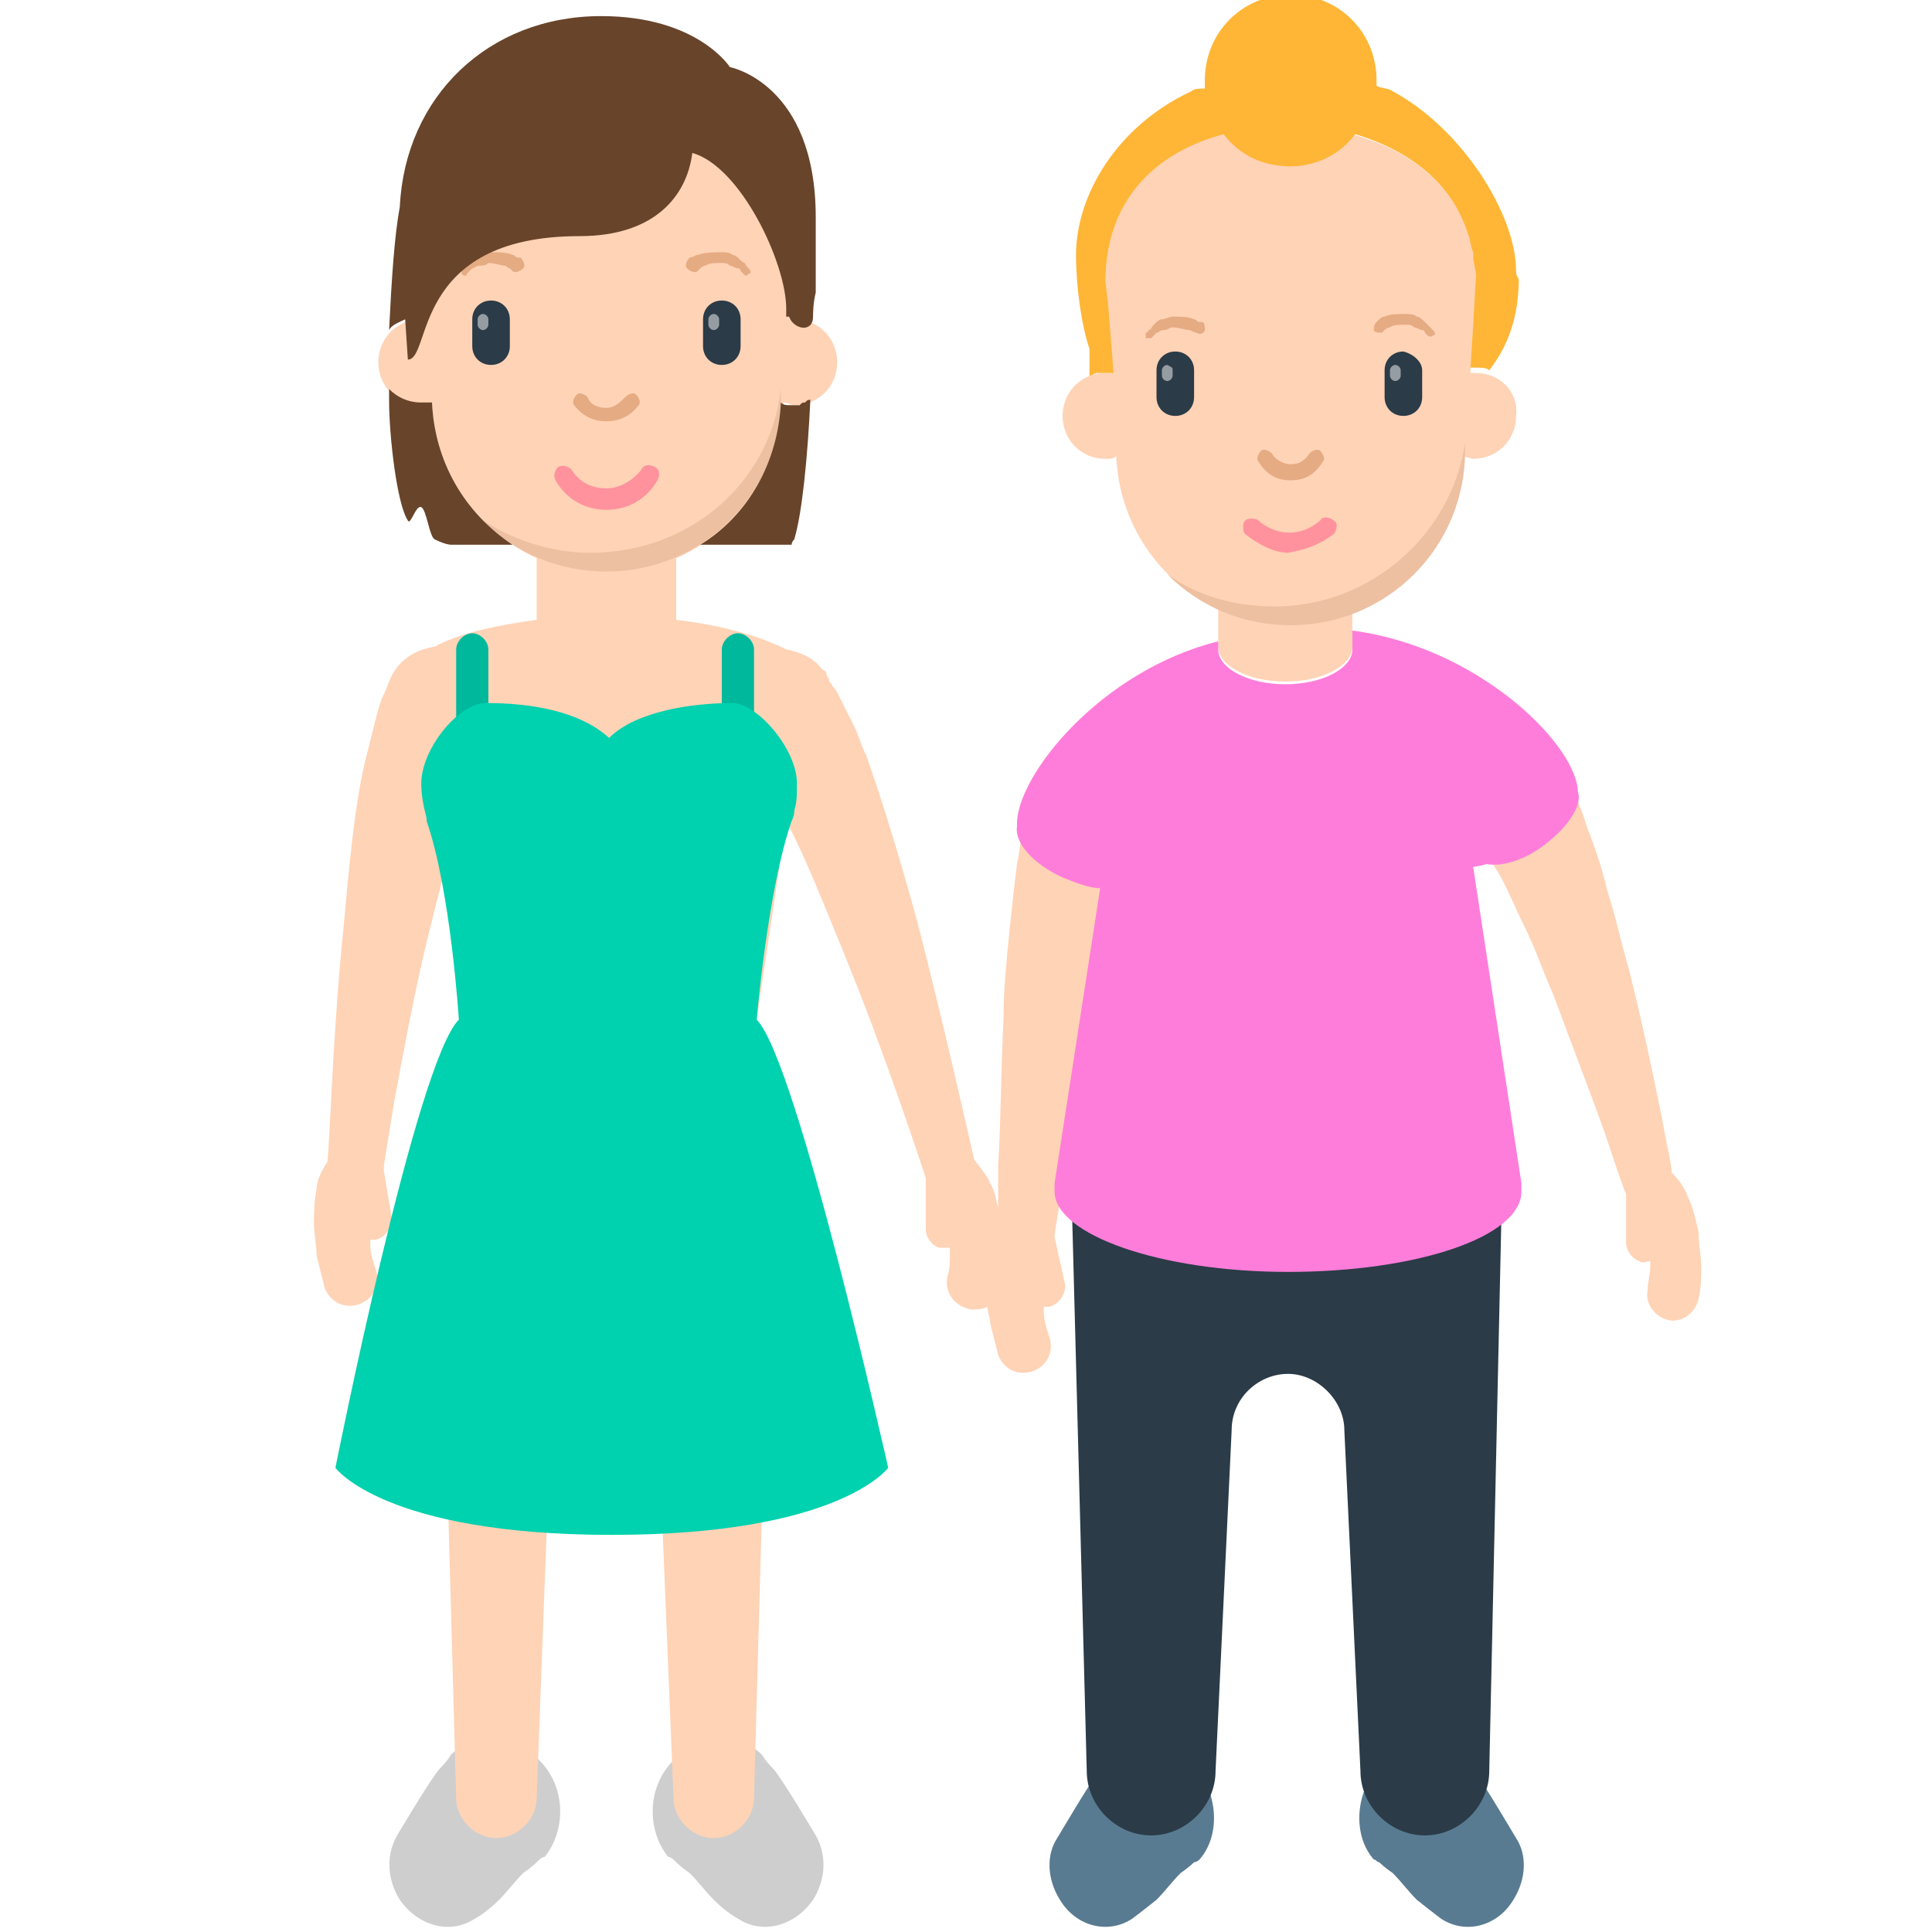 <?xml version="1.0" encoding="utf-8"?>
<!-- Generator: Adobe Illustrator 18.1.0, SVG Export Plug-In . SVG Version: 6.00 Build 0)  -->
<!DOCTYPE svg PUBLIC "-//W3C//DTD SVG 1.0//EN" "http://www.w3.org/TR/2001/REC-SVG-20010904/DTD/svg10.dtd">
<svg version="1.0" id="Layer_1" xmlns="http://www.w3.org/2000/svg" xmlns:xlink="http://www.w3.org/1999/xlink" x="0px" y="0px"
	 width="72px" height="72px" viewBox="0 0 72 72" enable-background="new 0 0 72 72" xml:space="preserve">
<path fill="#CECECE" d="M20,69.4c0,0-0.2,0.2-0.5,0.4c-0.3,0.3-0.6,0.7-0.9,1c-0.5,0.5-0.9,0.7-0.9,0.7c-0.9,0.6-2.1,0.3-2.8-0.7
	c-0.5-0.8-0.5-1.7-0.1-2.4c0,0,1.3-2.2,1.6-2.5c0.3-0.3,0.4-0.5,0.4-0.5c0.9-0.9,2.4-0.8,3.3,0.2c1,1,1,2.6,0.2,3.6
	C20.2,69.2,20.1,69.3,20,69.4L20,69.4z M25.2,69.4c0,0,0.2,0.2,0.5,0.4c0.3,0.3,0.6,0.7,0.9,1c0.5,0.5,0.9,0.7,0.9,0.7
	c0.9,0.6,2.1,0.3,2.8-0.7c0.5-0.8,0.5-1.7,0.1-2.4c0,0-1.3-2.2-1.6-2.5c-0.3-0.3-0.4-0.5-0.4-0.5c-0.9-0.9-2.4-0.8-3.3,0.2
	c-1,1-1,2.6-0.2,3.6C25,69.2,25.1,69.3,25.2,69.4L25.2,69.4z"/>
<path fill="#FFD3B6" d="M63.4,47.2c0,0.4,0,0.8-0.1,1.2c-0.1,0.5-0.6,0.9-1.1,0.8c-0.5-0.1-0.9-0.6-0.8-1.1l0,0l0,0
	c0-0.3,0.1-0.6,0.1-0.9c0-0.1,0-0.1,0-0.2c-0.1,0-0.3,0.1-0.4,0c-0.3-0.1-0.5-0.4-0.5-0.7l0-1.8c-0.1-0.2-0.4-1.1-0.8-2.3
	c-0.5-1.4-1.2-3.2-1.9-5.1c-0.4-0.9-0.7-1.8-1.1-2.6c-0.4-0.8-0.7-1.6-1.1-2.2c-0.2-0.3-0.3-0.5-0.5-0.8c-0.1-0.1-0.2-0.2-0.2-0.3
	c-0.1-0.1-0.3-0.3-0.3-0.3c-0.1-0.1-0.1-0.1-0.1-0.1l-0.1-0.1c-0.8-0.8-0.8-2.1,0.1-2.9c0.8-0.8,2.1-0.8,2.9,0.1
	c0.1,0.1,0.1,0.1,0.2,0.2c0,0,0,0.1,0.1,0.1c0.1,0.1,0.2,0.2,0.3,0.4c0.2,0.3,0.4,0.6,0.6,1c0.1,0.3,0.3,0.7,0.4,1.1
	c0.3,0.8,0.6,1.6,0.8,2.5c0.3,0.9,0.5,1.9,0.8,2.9c0.5,2,0.9,3.9,1.2,5.4c0.2,1.1,0.4,1.9,0.4,2.2c0.3,0.3,0.5,0.6,0.6,0.9
	c0.2,0.4,0.3,0.9,0.4,1.3C63.3,46.4,63.4,46.8,63.4,47.2z M55,13.9c-0.1,0-0.2,0-0.2,0l0.2-3.4c0-3.8-3.3-5.8-7.1-5.8
	c-3.8,0-6.7,2-6.7,5.8l0.2,3.4c-0.1,0-0.2,0-0.2,0c-0.9,0-1.6,0.7-1.6,1.6c0,0.9,0.7,1.6,1.6,1.6c0.2,0,0.3,0,0.4-0.1
	c0.1,2.5,1.6,4.7,3.8,5.7v1.4c0,0.7,1.1,1.3,2.5,1.3s2.5-0.6,2.5-1.3c0-0.1,0-0.1,0-0.2v-1.1c2.3-0.9,4-3.2,4.1-5.8
	c0.1,0,0.3,0.1,0.4,0.1c0.9,0,1.6-0.7,1.6-1.6C56.6,14.6,55.9,13.9,55,13.9z M16.6,52.5L17,67c0,0.8,0.7,1.5,1.5,1.5
	c0.8,0,1.5-0.7,1.5-1.5l0.4-10.7c0-0.5,0.3-1,0.8-1.2c0-1.7,0-0.9,0-2.6H16.6z M28.5,52.5h-5c0,1.7,0,1.7,0,3.4
	c0.9,0.2,1.5,0.8,1.2,1.3l0.4,9.8c0,0.8,0.7,1.5,1.5,1.5c0.8,0,1.5-0.7,1.5-1.5c0,0,0,0,0,0L28.5,52.5z M41.6,28.3
	c-1-0.5-2.3,0-2.8,1c0,0,0,0.1-0.1,0.2c-0.1,0.1-0.1,0.2-0.2,0.5c-0.1,0.3-0.3,0.7-0.4,1.1c-0.1,0.3-0.1,0.7-0.2,1.1
	c-0.1,0.8-0.2,1.7-0.3,2.7c-0.1,1-0.2,2-0.2,3c-0.1,2-0.1,4-0.2,5.5c0,0.6,0,1.2,0,1.6c-0.1-0.3-0.1-0.6-0.3-0.9
	c-0.1-0.3-0.4-0.6-0.6-0.9c-0.2-0.9-1.1-4.9-2.1-8.8c-0.6-2.2-1.3-4.5-1.9-6.2c-0.2-0.4-0.3-0.8-0.5-1.2c-0.2-0.4-0.4-0.8-0.6-1.2
	c-0.1-0.2-0.2-0.2-0.2-0.3c-0.1-0.1-0.1-0.1-0.1-0.2c-0.1-0.1-0.1-0.2-0.1-0.2c0-0.1-0.1-0.1-0.2-0.2c-0.3-0.4-0.8-0.6-1.3-0.7
	c-1-0.5-2.4-0.9-4.1-1.1c0,0,0-0.1,0-0.1c0-0.1,0-0.1,0-0.2v-2c2.3-1,3.9-3.2,4-5.8c0.1,0,0.3,0.1,0.4,0.1c0.9,0,1.6-0.7,1.6-1.6
	c0-0.9-0.7-1.6-1.6-1.6c-0.1,0-0.2,0-0.2,0l0.2-3.5c0-3.8-3.3-5.8-7.2-5.8c-3.8,0-6.7,2-6.7,5.8l0.2,3.5c-0.1,0-0.2,0-0.2,0
	c-0.9,0-1.6,0.7-1.6,1.6c0,0.9,0.7,1.6,1.6,1.6c0.2,0,0.3,0,0.4-0.1c0.1,2.6,1.7,4.8,3.9,5.8V23c0,0,0,0.1,0,0.1
	c-1.5,0.2-2.9,0.5-3.8,1c-0.7,0.1-1.4,0.5-1.7,1.3c0,0-0.1,0.3-0.3,0.7c-0.1,0.3-0.2,0.7-0.3,1.1c-0.1,0.4-0.2,0.8-0.3,1.2
	c-0.4,1.7-0.6,4-0.8,6.2c-0.4,3.9-0.5,7.8-0.6,8.7c-0.2,0.3-0.4,0.7-0.4,1c-0.1,0.5-0.1,0.9-0.1,1.3c0,0.4,0.1,0.8,0.1,1.2
	c0.1,0.4,0.2,0.8,0.3,1.2l0,0c0.2,0.5,0.7,0.8,1.3,0.6c0.5-0.2,0.8-0.7,0.6-1.3l0,0c-0.1-0.3-0.2-0.6-0.2-0.9c0-0.1,0-0.1,0-0.2
	c0.1,0,0.2,0,0.2,0c0.4-0.1,0.6-0.5,0.6-0.8l-0.3-1.8c0-0.3,0.2-1.3,0.4-2.6c0.3-1.6,0.7-3.8,1.2-5.9c0.2-0.8,0.4-1.6,0.6-2.4
	l1.1,7.3h10.3l1.4-9.4c0.7,1.3,1.4,3.1,2.1,4.8c1.6,3.9,2.9,7.9,3.1,8.5l0,1.9c0,0.3,0.2,0.6,0.5,0.7c0.2,0,0.3,0,0.4,0
	c0,0.1,0,0.1,0,0.2c0,0.3,0,0.6-0.1,0.9l0,0l0,0c-0.1,0.6,0.3,1.1,0.9,1.2c0.2,0,0.4,0,0.6-0.1c0,0.2,0.1,0.4,0.1,0.6
	c0.1,0.4,0.2,0.8,0.3,1.2l0,0c0.2,0.5,0.7,0.8,1.3,0.6c0.5-0.2,0.8-0.7,0.6-1.3l0,0c-0.1-0.3-0.2-0.6-0.2-0.9c0-0.1,0-0.1,0-0.2
	c0.1,0,0.2,0,0.2,0c0.4-0.1,0.6-0.5,0.6-0.8l-0.4-1.8c0-0.2,0.2-1.1,0.3-2.4c0.2-1.5,0.5-3.4,0.9-5.3c0.2-1,0.4-1.9,0.6-2.8
	c0.2-0.9,0.4-1.7,0.6-2.3c0.1-0.3,0.2-0.6,0.3-0.8c0.1-0.1,0.1-0.2,0.2-0.3c0.1-0.1,0.2-0.3,0.3-0.4c0.1-0.1,0.1-0.1,0.1-0.1
	l0.1-0.1c0-0.1,0.1-0.2,0.1-0.2C43.1,30,42.6,28.8,41.6,28.3z"/>
<path fill="#00B89C" d="M17.6,28.1c-0.3,0-0.6-0.3-0.6-0.6v-3.3c0-0.3,0.3-0.6,0.6-0.6s0.6,0.3,0.6,0.6v3.3
	C18.3,27.8,18,28.1,17.6,28.1z M28.1,27.5v-3.3c0-0.3-0.3-0.6-0.6-0.6s-0.6,0.3-0.6,0.6v3.3c0,0.3,0.3,0.6,0.6,0.6
	S28.1,27.8,28.1,27.5z"/>
<path fill="#00D1AE" d="M28.2,38c0,0,0.4-4.8,1.3-7.4c0.1-0.2,0.1-0.3,0.1-0.4c0.1-0.3,0.1-0.6,0.1-1c0-1.3-1.5-3-2.4-3
	c-1.5,0-3.6,0.3-4.6,1.3c-1.1-1-2.9-1.3-4.6-1.3c-1,0-2.4,1.7-2.4,3c0,0.5,0.1,0.9,0.2,1.3c0,0,0,0.1,0,0.1c0.9,2.6,1.2,7.4,1.2,7.4
	c-1.6,1.6-4.6,16.7-4.6,16.7s1.8,2.5,10.3,2.5c8.5,0,10.3-2.5,10.3-2.5S29.7,39.5,28.2,38z"/>
<path fill="#597B91" d="M44.5,69.4c0,0-0.2,0.2-0.5,0.4c-0.3,0.3-0.6,0.7-0.9,1c-0.5,0.4-0.9,0.7-0.9,0.7c-0.9,0.6-2.1,0.3-2.7-0.7
	C39,70,39,69.1,39.4,68.5c0,0,1.3-2.2,1.5-2.4c0.3-0.3,0.4-0.5,0.4-0.5c0.9-0.9,2.3-0.8,3.2,0.2c0.9,1,1,2.6,0.2,3.5
	C44.7,69.3,44.6,69.4,44.5,69.4L44.5,69.4z M51.4,69.4c0,0,0.2,0.2,0.5,0.4c0.3,0.3,0.6,0.7,0.9,1c0.5,0.4,0.9,0.7,0.9,0.7
	c0.9,0.6,2.1,0.3,2.7-0.7c0.5-0.8,0.5-1.7,0.1-2.3c0,0-1.3-2.2-1.5-2.4c-0.3-0.3-0.4-0.5-0.4-0.5c-0.9-0.9-2.3-0.8-3.2,0.2
	c-0.9,1-1,2.6-0.2,3.5C51.3,69.3,51.3,69.4,51.4,69.4L51.4,69.4z"/>
<path fill="#2B3B47" d="M56,43.2H39.9L40.5,66l0,0v0c0,1.3,1.1,2.4,2.4,2.4c1.3,0,2.4-1.1,2.4-2.4v0l0,0l0.6-12.7
	c0-1.2,1-2.1,2.1-2.1s2.1,1,2.1,2.1L50.7,66l0,0v0c0,1.3,1.1,2.4,2.4,2.4c1.3,0,2.4-1.1,2.4-2.4v0l0,0L56,43.2z"/>
<path fill="#FF7DDA" d="M58.8,29.5c0,0,0-0.1,0-0.1c-0.2-1.8-3.8-5.3-8.4-5.9v0.5c0,0.1,0,0.1,0,0.2c0,0.7-1.1,1.3-2.5,1.3
	s-2.5-0.6-2.5-1.3v-0.3c-4.4,1.1-7.5,5-7.5,6.8c0,0,0,0.1,0,0.1c-0.1,0.6,0.6,1.4,1.7,1.9c0.5,0.2,1,0.4,1.4,0.4l-1.7,11
	c0,0.1,0,0.2,0,0.3c0,1.6,3.9,3,8.7,3c4.8,0,8.7-1.3,8.7-3c0-0.1,0-0.2,0-0.3l-1.8-11.8l0,0c0,0,0.2,0,0.5-0.1
	c0.5,0.1,1.3-0.1,2-0.6C58.4,30.9,59,30,58.8,29.5z"/>
<path fill="#2B3B47" d="M53,13.8v1v0v0c0,0.4-0.3,0.7-0.7,0.7c-0.4,0-0.7-0.3-0.7-0.7l0,0h0v-1h0c0-0.4,0.3-0.7,0.7-0.7
	C52.7,13.2,53,13.5,53,13.8L53,13.8z M44.5,13.8c0-0.4-0.3-0.7-0.7-0.7c-0.4,0-0.7,0.3-0.7,0.7h0v1h0v0c0,0.4,0.3,0.7,0.7,0.7
	c0.4,0,0.7-0.3,0.7-0.7v0v0L44.5,13.8L44.5,13.8z M27.6,11.9c0-0.4-0.3-0.7-0.7-0.7c-0.4,0-0.7,0.3-0.7,0.7h0v1h0c0,0,0,0,0,0
	c0,0.4,0.3,0.7,0.7,0.7c0.4,0,0.7-0.3,0.7-0.7c0,0,0,0,0,0v0L27.6,11.9L27.6,11.9z M19,11.9c0-0.4-0.3-0.7-0.7-0.7
	c-0.4,0-0.7,0.3-0.7,0.7h0v1h0c0,0,0,0,0,0c0,0.4,0.3,0.7,0.7,0.7c0.4,0,0.7-0.3,0.7-0.7c0,0,0,0,0,0v0L19,11.9L19,11.9z"/>
<path fill="#959DA3" d="M43.7,13.8v0.2l0,0v0c0,0.1-0.1,0.2-0.2,0.2c-0.1,0-0.2-0.1-0.2-0.2v0h0v-0.2h0c0-0.1,0.1-0.2,0.2-0.2
	C43.7,13.7,43.7,13.7,43.7,13.8L43.7,13.8z M52.2,13.8c0-0.1-0.1-0.2-0.2-0.2c-0.1,0-0.2,0.1-0.2,0.2h0v0.2h0v0
	c0,0.1,0.1,0.2,0.2,0.2c0.1,0,0.2-0.1,0.2-0.2v0l0,0L52.2,13.8L52.2,13.8z M18.2,11.9c0-0.1-0.1-0.2-0.2-0.2c-0.1,0-0.2,0.1-0.2,0.2
	h0v0.2h0v0c0,0.1,0.1,0.2,0.2,0.2c0.1,0,0.2-0.1,0.2-0.2v0l0,0L18.2,11.9L18.2,11.9z M26.8,11.9c0-0.1-0.1-0.2-0.2-0.2
	c-0.1,0-0.2,0.1-0.2,0.2h0v0.2h0v0c0,0.1,0.1,0.2,0.2,0.2c0.1,0,0.2-0.1,0.2-0.2v0l0,0L26.8,11.9L26.8,11.9z"/>
<path fill="#E5AB83" d="M48.1,17.9L48.1,17.9c-0.5,0-0.9-0.2-1.2-0.7c-0.1-0.1,0-0.3,0.1-0.4c0.1-0.1,0.3,0,0.4,0.1
	c0.1,0.2,0.4,0.4,0.7,0.4c0,0,0,0,0,0c0.3,0,0.5-0.1,0.7-0.4c0.1-0.1,0.3-0.2,0.4-0.1c0.1,0.1,0.2,0.3,0.1,0.4
	C49,17.7,48.6,17.9,48.1,17.9z M51.3,12c-0.1,0.1-0.1,0.2-0.1,0.3s0.2,0.1,0.3,0.1c0,0,0,0,0.1-0.1c0,0,0.1-0.1,0.2-0.1
	c0.1-0.1,0.4-0.1,0.6-0.1c0.1,0,0.2,0,0.3,0.1c0.1,0,0.2,0.1,0.3,0.1c0.1,0,0.1,0.1,0.1,0.1c0,0,0.1,0.1,0.1,0.1l0,0
	c0,0,0.1,0.1,0.2,0c0.1,0,0.1-0.1,0-0.2c0,0,0,0-0.1-0.1c0,0-0.1-0.1-0.2-0.2c-0.1-0.1-0.2-0.2-0.3-0.2c-0.1-0.1-0.3-0.1-0.4-0.1
	c-0.3,0-0.6,0-0.8,0.1c-0.1,0-0.2,0.1-0.2,0.1C51.3,12,51.3,12,51.3,12C51.3,12,51.3,12,51.3,12z M44.6,12.4c0.1,0.1,0.3,0,0.3-0.1
	s0-0.3-0.1-0.3c0,0,0,0-0.1,0c-0.1,0-0.1-0.1-0.2-0.1c-0.2-0.1-0.5-0.1-0.8-0.1c-0.1,0-0.3,0.1-0.4,0.1c-0.1,0-0.2,0.1-0.3,0.2
	c-0.1,0.1-0.1,0.2-0.2,0.2c0,0.1-0.1,0.1-0.1,0.1c0,0.1,0,0.1,0,0.2c0.1,0,0.1,0,0.2,0l0,0c0,0,0,0,0.1-0.1c0,0,0.1-0.1,0.1-0.1
	c0.1,0,0.1-0.1,0.3-0.1c0.1,0,0.2-0.1,0.3-0.1c0.2,0,0.5,0.1,0.6,0.1C44.4,12.3,44.5,12.4,44.6,12.4C44.6,12.4,44.6,12.4,44.6,12.4
	C44.6,12.4,44.6,12.4,44.6,12.4z M23.8,15.1c0.1-0.1,0-0.3-0.1-0.4c-0.1-0.1-0.3,0-0.4,0.1c-0.2,0.2-0.4,0.4-0.7,0.4c0,0,0,0,0,0
	c-0.3,0-0.6-0.1-0.7-0.4c-0.1-0.1-0.3-0.2-0.4-0.1c-0.1,0.1-0.2,0.3-0.1,0.4c0.3,0.4,0.7,0.6,1.2,0.6c0,0,0,0,0,0
	C23.1,15.7,23.5,15.5,23.8,15.1z M25.7,9.6c-0.1,0.1-0.2,0.3-0.1,0.4c0.1,0.1,0.3,0.2,0.4,0.1c0,0,0,0,0.1-0.1c0,0,0.1-0.1,0.2-0.1
	c0.1-0.1,0.4-0.1,0.6-0.1c0.1,0,0.2,0,0.3,0.1c0.1,0,0.2,0.1,0.3,0.1c0.1,0,0.1,0.1,0.1,0.1c0,0,0.1,0.1,0.1,0.1l0,0
	c0.1,0.1,0.1,0.1,0.2,0c0.1,0,0.1-0.1,0-0.2c0,0,0,0-0.1-0.1c0-0.1-0.1-0.1-0.2-0.2c-0.1-0.1-0.2-0.2-0.3-0.2
	c-0.1-0.1-0.3-0.1-0.4-0.1c-0.3,0-0.6,0-0.9,0.1c-0.1,0-0.2,0.1-0.2,0.1C25.8,9.5,25.8,9.6,25.7,9.6C25.7,9.6,25.7,9.6,25.7,9.6z
	 M19.1,10.1c0.1,0.1,0.3,0,0.4-0.1c0.1-0.1,0-0.3-0.1-0.4c0,0,0,0-0.1,0c-0.1,0-0.1-0.1-0.2-0.1c-0.2-0.1-0.5-0.1-0.9-0.1
	c-0.2,0-0.3,0.1-0.4,0.1c-0.1,0-0.2,0.2-0.3,0.2c-0.1,0.1-0.1,0.2-0.2,0.2c0,0.1-0.1,0.1-0.1,0.1c0,0.1,0,0.1,0,0.2
	c0.1,0.1,0.2,0.1,0.2,0l0,0c0,0,0,0,0.1-0.1c0,0,0.1-0.1,0.1-0.1c0.1,0,0.1-0.1,0.3-0.1c0.1,0,0.2,0,0.3-0.1c0.2,0,0.5,0.1,0.6,0.1
	c0.1,0,0.1,0.1,0.2,0.1C19,10,19,10,19.1,10.1C19.1,10.1,19.1,10.1,19.1,10.1z"/>
<path fill="#FF929D" d="M22.6,19C22.6,19,22.6,19,22.6,19c-0.8,0-1.5-0.4-1.9-1.1c-0.1-0.2,0-0.4,0.1-0.5c0.2-0.1,0.4,0,0.5,0.1
	c0.3,0.5,0.8,0.7,1.3,0.7c0,0,0,0,0,0c0.5,0,1-0.3,1.3-0.7c0.1-0.2,0.3-0.2,0.5-0.1c0.2,0.1,0.2,0.3,0.1,0.5
	C24.1,18.6,23.4,19,22.6,19z M49.7,19.9c0.1-0.1,0.2-0.4,0-0.5c-0.1-0.1-0.4-0.2-0.5,0c-0.7,0.6-1.6,0.6-2.3,0
	c-0.1-0.1-0.4-0.1-0.5,0c-0.1,0.1-0.1,0.4,0,0.5c0.5,0.4,1.1,0.7,1.6,0.7C48.6,20.5,49.2,20.3,49.7,19.9z"/>
<path fill="#EDC0A2" d="M54.6,16.5l0,0.3c0,3.6-2.9,6.5-6.5,6.5c-1.8,0-3.4-0.7-4.6-1.9c1.1,0.8,2.5,1.2,4,1.2
	C51.1,22.6,54.1,19.9,54.6,16.5z M22,20.6c-1.5,0-2.9-0.5-4-1.2c1.2,1.2,2.8,1.9,4.6,1.9c3.6,0,6.5-2.9,6.5-6.5l0-0.3
	C28.7,18,25.7,20.6,22,20.6z"/>
<path fill="#68442A" d="M30.3,11.8c0,0.6-0.7,0.5-0.9,0c0,0,0,0-0.1,0l0-0.2c0,0,0,0,0-0.1c0-1.7-1.7-5.3-3.5-5.8
	c-0.2,1.6-1.4,3.1-4.2,3.1c-6.3,0-5.5,4.6-6.4,4.6l-0.1-1.5c0,0,0,0,0,0c-0.2,0.1-0.5,0.2-0.6,0.4c0.1-2,0.2-3.5,0.4-4.6
	c0.2-4.1,3.3-7.1,7.5-7.1c3.6,0,4.8,1.9,4.8,1.9s3.2,0.6,3.2,5.6c0,0,0,1.2,0,2.8C30.3,11.3,30.3,11.7,30.3,11.8z M30,15
	c-0.1,0-0.1,0-0.2,0.1c-0.1,0-0.2,0-0.3,0c-0.2,0-0.3,0-0.4-0.1c-0.1,2.2-1.2,4.2-3,5.3h3.4c0,0,0-0.1,0.1-0.2
	c0.3-1,0.5-3.1,0.6-5.2C30.1,14.9,30.1,14.9,30,15z M16.1,15C16,15,15.8,15,15.7,15c-0.5,0-0.9-0.2-1.2-0.5c0,0.1,0,0.3,0,0.4
	c0,1.4,0.3,3.9,0.7,4.5c0.1,0.2,0.3-0.6,0.5-0.5c0.2,0.1,0.3,1.1,0.5,1.2c0.4,0.2,0.6,0.2,0.6,0.2h1.3h1
	C17.3,19.1,16.2,17.2,16.1,15z"/>
<path fill="#FFB636" d="M56.5,10.1L56.5,10.1c0-2.1-2-5.3-4.6-6.7c-0.1-0.1-0.4-0.1-0.6-0.2c0-0.1,0-0.1,0-0.2
	c0-1.8-1.4-3.2-3.2-3.2S44.9,1.2,44.9,3c0,0.1,0,0.2,0,0.3c-0.2,0-0.4,0-0.5,0.1c-2.8,1.3-4.3,3.9-4.3,6.1c0,1.2,0.2,2.6,0.5,3.5
	c0,0.3,0,0.6,0,1c0.1,0,0.2-0.1,0.3-0.1v0c0.1,0,0.2,0,0.3,0c0.1,0,0.1,0,0.2,0c0,0,0.1,0,0.1,0l-0.2-2.5l-0.1-0.9
	c0-3,1.8-4.8,4.4-5.5c0.6,0.8,1.5,1.2,2.5,1.2c1,0,1.9-0.5,2.4-1.2c2,0.6,3.6,1.8,4.2,3.7c0.1,0.2,0.1,0.5,0.2,0.7c0,0,0,0.1,0,0.1
	c0,0.3,0.1,0.5,0.1,0.8l-0.1,1.8l-0.1,1.6c0.1,0,0.1,0,0.2,0c0.2,0,0.4,0,0.5,0.1c0.7-0.9,1.1-2,1.1-3.4
	C56.6,10.4,56.5,10.3,56.5,10.1z"/>
</svg>
